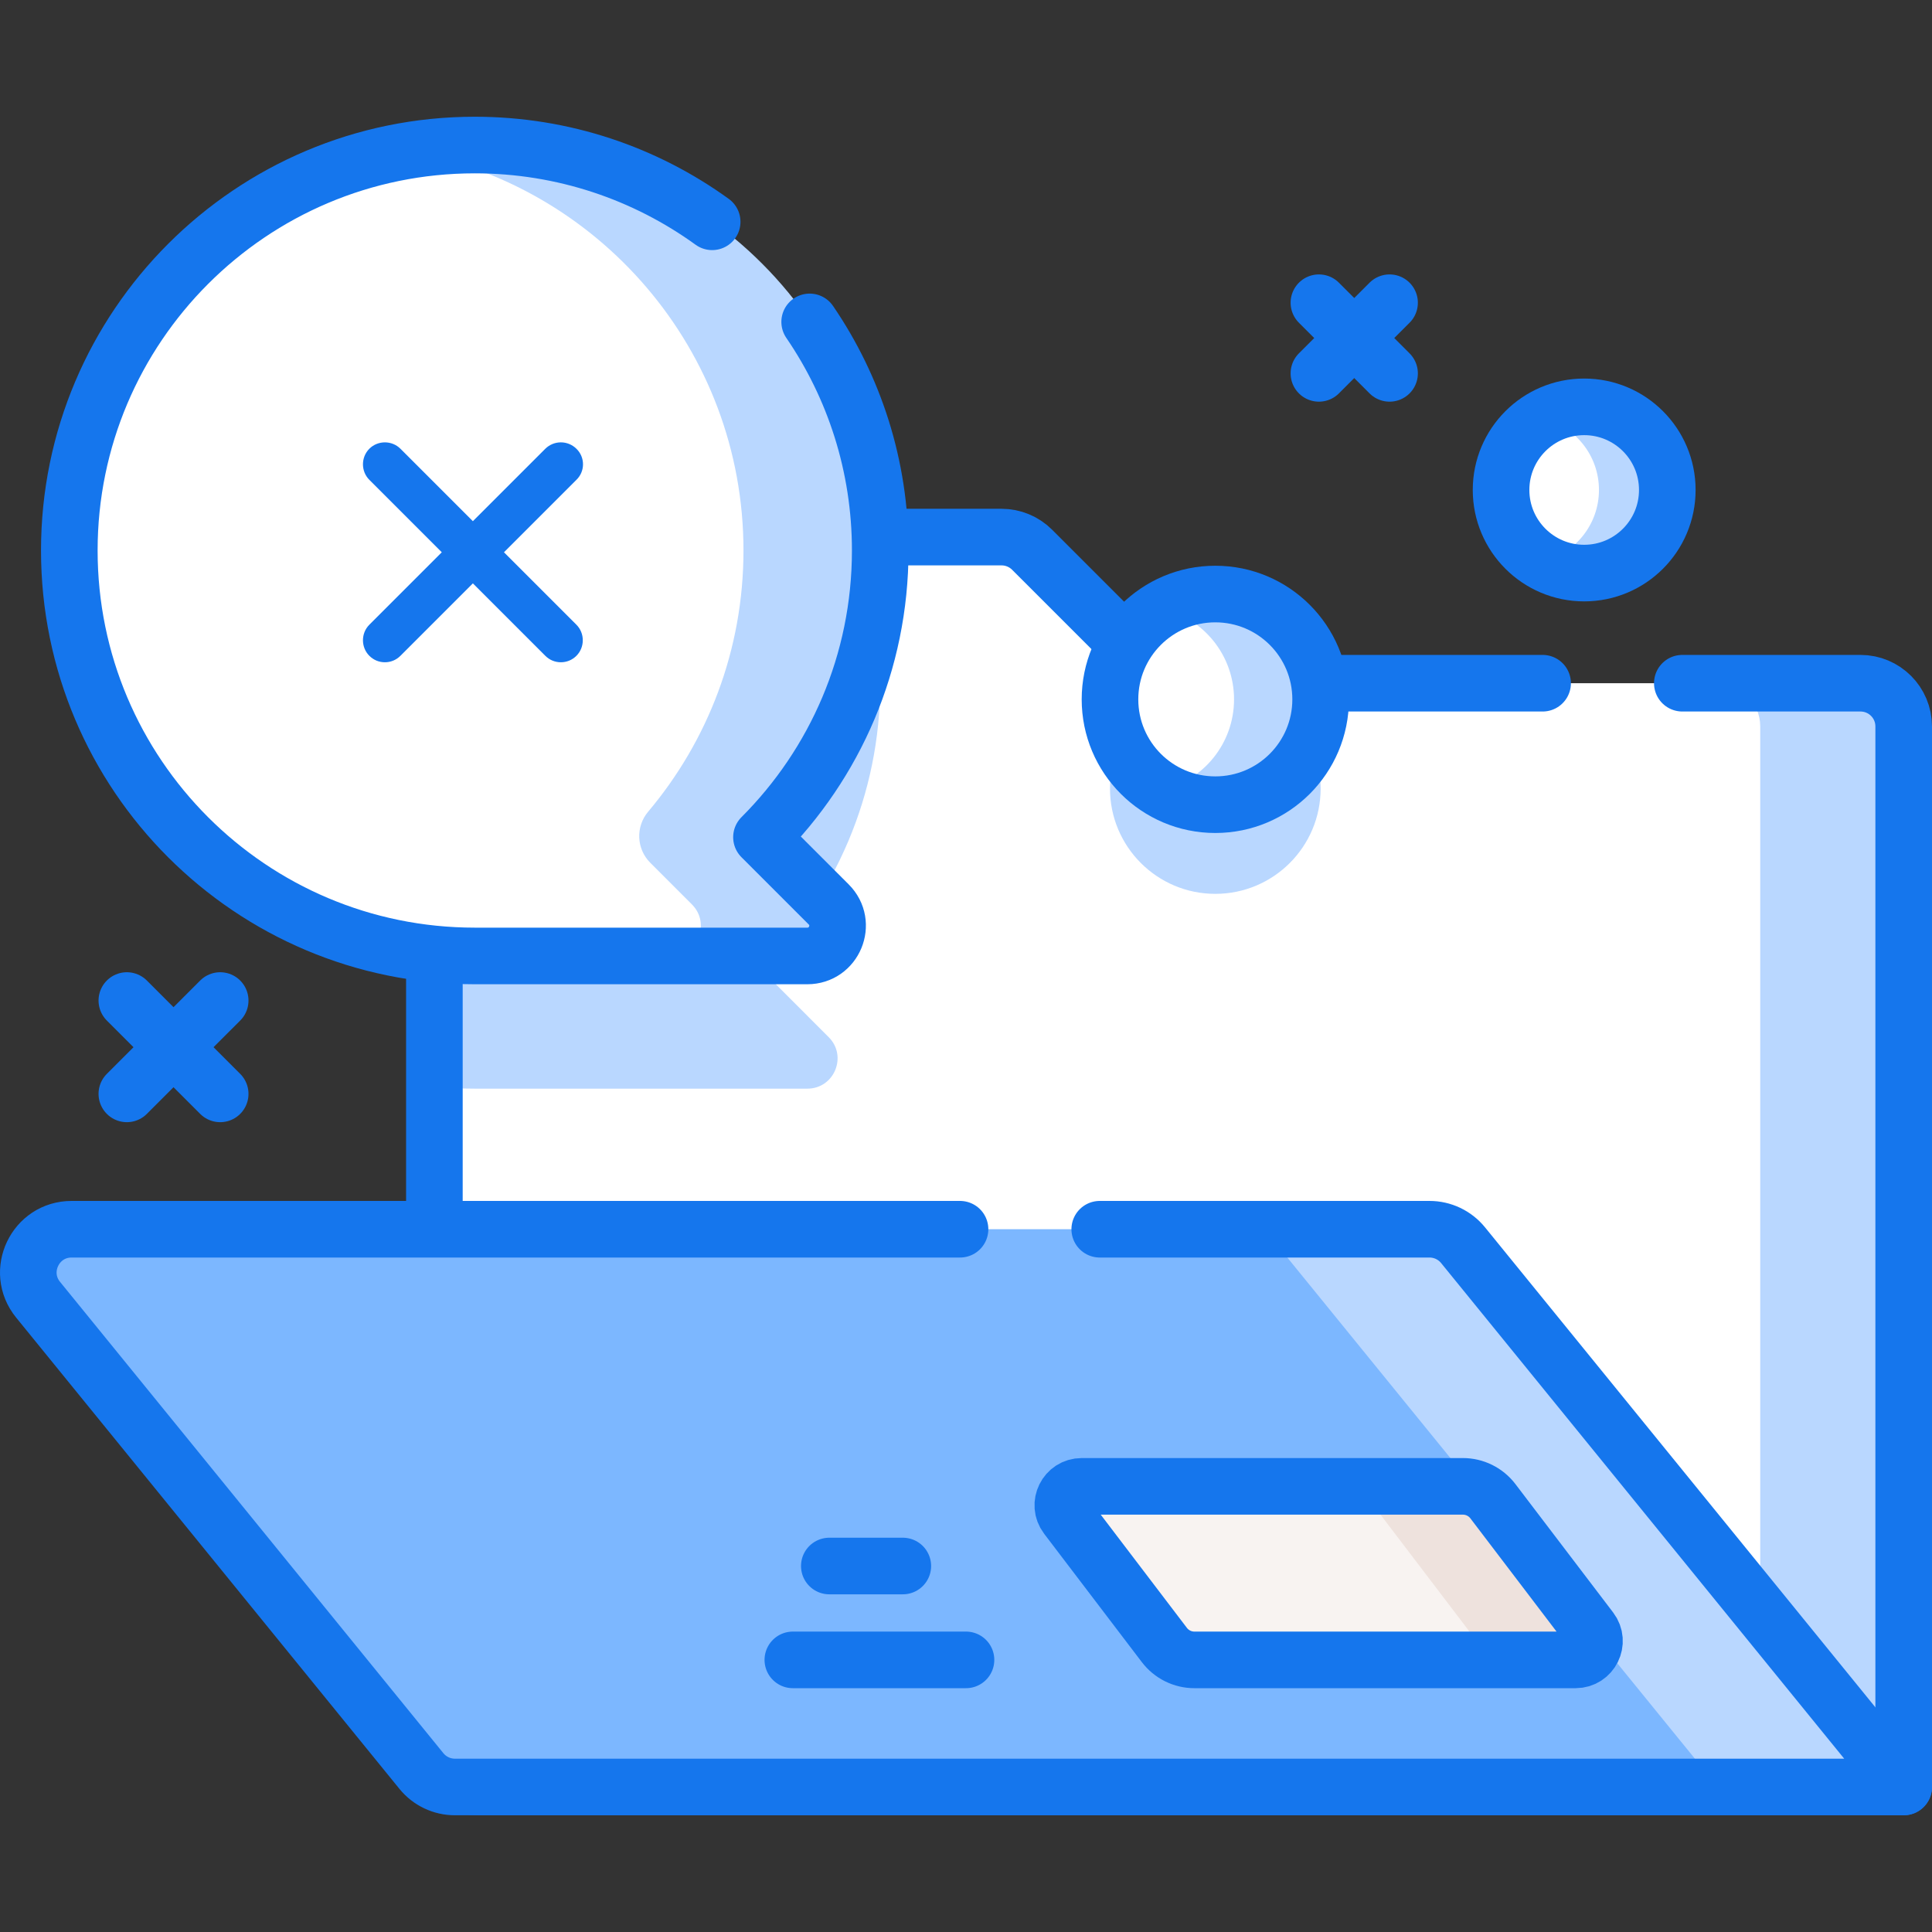 <svg width="511" height="511" viewBox="0 0 511 511" fill="none" xmlns="http://www.w3.org/2000/svg">
<rect x="0" y="0" width="511" height="511" fill="#333333" stroke="none"/>
<g clip-path="url(#clip0_962_5871)">
<path d="M503.513 192.129V472.639H126.322C120.005 472.639 114.895 467.519 114.895 461.212V153.485C114.895 147.167 120.005 142.057 126.322 142.057H264.911C267.935 142.057 270.839 143.255 272.985 145.401L304.942 177.358C307.088 179.504 309.992 180.701 313.026 180.701H492.086C498.393 180.701 503.513 185.821 503.513 192.129Z" fill="white"/>
<path d="M349.299 208.559C349.299 223.945 336.827 236.417 321.441 236.417C306.055 236.417 293.584 223.945 293.584 208.559C293.584 193.173 306.055 180.7 321.441 180.7C336.827 180.7 349.299 193.173 349.299 208.559Z" fill="#B9D7FF"/>
<path d="M219.18 274.317C224.211 279.337 220.658 287.94 213.541 287.94H125.574C121.971 287.94 118.408 287.761 114.895 287.421V153.484C114.895 147.166 120.005 142.056 126.322 142.056H225.638C230.269 154.043 232.814 167.077 232.814 180.7C232.814 210.312 220.807 237.12 201.405 256.532L219.18 274.317Z" fill="#B9D7FF"/>
<path d="M503.513 192.129V472.639H465.567V192.129C465.567 185.821 460.457 180.701 454.14 180.701H492.085C498.393 180.701 503.513 185.821 503.513 192.129Z" fill="#B9D7FF"/>
<path d="M408.008 180.705H313.024C309.993 180.705 307.086 179.501 304.943 177.358L272.986 145.402C271.925 144.341 270.665 143.499 269.279 142.925C267.893 142.351 266.407 142.055 264.907 142.055H126.319C120.009 142.055 114.893 147.17 114.893 153.482V461.212C114.893 467.521 120.009 472.637 126.319 472.637H503.512V192.132C503.512 185.82 498.396 180.705 492.087 180.705H444.962" stroke="#1576ED" stroke-width="14.971" stroke-miterlimit="10" stroke-linecap="round" stroke-linejoin="round"/>
<path d="M386.966 329.34L503.513 472.642H120.325C118.627 472.642 116.95 472.264 115.417 471.534C113.884 470.805 112.532 469.743 111.461 468.425L10.069 343.759C3.996 336.292 9.31 325.123 18.934 325.123H378.101C379.799 325.123 381.476 325.502 383.009 326.231C384.543 326.961 385.894 328.023 386.966 329.34Z" fill="#7CB7FF"/>
<path d="M503.513 472.638H454.369L337.828 329.339C336.756 328.023 335.405 326.961 333.872 326.231C332.339 325.5 330.663 325.12 328.965 325.117H378.099C381.542 325.117 384.796 326.674 386.962 329.339L503.513 472.638Z" fill="#B9D7FF"/>
<path d="M253.921 325.123H18.934C9.31 325.123 3.996 336.292 10.068 343.759L111.46 468.425C112.531 469.743 113.883 470.805 115.417 471.534C116.95 472.264 118.627 472.642 120.325 472.642H503.513L386.966 329.34C385.894 328.023 384.543 326.961 383.009 326.231C381.476 325.502 379.799 325.123 378.101 325.123H290.875" stroke="#1576ED" stroke-width="14.971" stroke-miterlimit="10" stroke-linecap="round" stroke-linejoin="round"/>
<path d="M416.733 439.029H315.913C314.375 439.029 312.858 438.674 311.481 437.991C310.103 437.308 308.902 436.316 307.97 435.093L282.133 401.143C279.632 397.858 281.975 393.13 286.103 393.13H386.925C388.462 393.13 389.979 393.485 391.356 394.168C392.734 394.851 393.935 395.843 394.866 397.066L420.704 431.017C423.204 434.302 420.862 439.029 416.733 439.029Z" fill="#F8F3F1"/>
<path d="M416.733 439.027H384.297C388.429 439.027 390.774 434.306 388.269 431.013L362.43 397.069C361.501 395.845 360.301 394.851 358.925 394.167C357.548 393.483 356.032 393.127 354.495 393.127H386.922C390.046 393.127 392.98 394.584 394.866 397.069L420.705 431.013C423.201 434.306 420.865 439.027 416.733 439.027Z" fill="#EEE2DD"/>
<path d="M416.733 439.029H315.913C314.375 439.029 312.858 438.674 311.481 437.991C310.103 437.308 308.902 436.316 307.97 435.093L282.133 401.143C279.632 397.858 281.975 393.13 286.103 393.13H386.925C388.462 393.13 389.979 393.485 391.356 394.168C392.734 394.851 393.935 395.843 394.866 397.066L420.704 431.017C423.205 434.302 420.862 439.029 416.733 439.029Z" stroke="#1576ED" stroke-width="14.971" stroke-miterlimit="10" stroke-linecap="round" stroke-linejoin="round"/>
<path d="M255.499 439.027H209.702" stroke="#1576ED" stroke-width="14.971" stroke-miterlimit="10" stroke-linecap="round" stroke-linejoin="round"/>
<path d="M238.787 414.2H219.348" stroke="#1576ED" stroke-width="14.971" stroke-miterlimit="10" stroke-linecap="round" stroke-linejoin="round"/>
<path d="M232.814 145.601C232.814 86.374 184.801 38.361 125.574 38.361C66.403 38.361 18.333 86.43 18.334 145.602C18.335 204.829 66.348 252.841 125.574 252.841H213.54C220.653 252.841 224.215 244.242 219.185 239.213L201.403 221.432C220.81 202.025 232.814 175.214 232.814 145.601Z" fill="white"/>
<path d="M152.456 118.689C151.361 117.607 149.884 117 148.344 117C146.805 117 145.328 117.607 144.233 118.689L125.072 137.85L105.91 118.689C103.661 116.439 99.937 116.439 97.687 118.689C95.438 120.939 95.438 124.662 97.687 126.912L116.848 146.073L97.687 165.234C95.438 167.484 95.438 171.208 97.687 173.457C98.851 174.621 100.325 175.164 101.799 175.164C103.273 175.164 104.747 174.621 105.91 173.457L125.072 154.296L144.233 173.457C145.396 174.621 146.87 175.164 148.344 175.164C149.818 175.164 151.292 174.621 152.456 173.457C154.705 171.208 154.705 167.484 152.456 165.234L133.295 146.073L152.456 126.912C154.783 124.662 154.783 120.939 152.456 118.689Z" fill="#1576ED"/>
<path d="M219.18 239.217C224.211 244.247 220.658 252.84 213.541 252.84H177.372C184.478 252.84 188.041 244.247 183.011 239.217L171.985 228.184C168.317 224.514 168.085 218.656 171.428 214.69C187.16 196.03 196.645 171.92 196.645 145.6C196.645 92.544 158.11 48.48 107.499 39.887C112.459 39.04 117.472 38.544 122.502 38.403C182.476 36.715 231.801 83.784 232.799 143.775C233.304 174.109 221.205 201.631 201.405 221.432L219.18 239.217Z" fill="#B9D7FF"/>
<path d="M188.364 58.665C170.713 45.895 149.025 38.361 125.574 38.361C66.402 38.361 18.333 86.43 18.334 145.602C18.334 204.829 66.347 252.841 125.573 252.841H213.54C220.653 252.841 224.215 244.242 219.185 239.213L201.403 221.431C220.81 202.025 232.814 175.214 232.814 145.601C232.814 123.171 225.923 102.354 214.15 85.14" stroke="#1576ED" stroke-width="14.971" stroke-miterlimit="10" stroke-linecap="round" stroke-linejoin="round"/>
<path d="M349.299 184.977C349.299 200.363 336.827 212.835 321.441 212.835C306.055 212.835 293.584 200.363 293.584 184.977C293.584 169.591 306.055 157.119 321.441 157.119C336.827 157.119 349.299 169.591 349.299 184.977Z" fill="white"/>
<path d="M349.297 184.974C349.297 200.365 336.822 212.841 321.443 212.841C316.471 212.852 311.589 211.519 307.312 208.984C318.247 206.463 326.395 196.673 326.395 184.974C326.395 173.287 318.26 163.484 307.325 160.964C311.6 158.438 316.477 157.11 321.443 157.119C336.822 157.119 349.297 169.595 349.297 184.974Z" fill="#B9D7FF"/>
<path d="M349.299 184.977C349.299 200.363 336.827 212.835 321.441 212.835C306.055 212.835 293.584 200.363 293.584 184.977C293.584 169.591 306.055 157.119 321.441 157.119C336.827 157.119 349.299 169.591 349.299 184.977Z" stroke="#1576ED" stroke-width="14.971" stroke-miterlimit="10" stroke-linecap="round" stroke-linejoin="round"/>
<path d="M440.989 129.592C440.989 141.734 431.146 151.575 419.005 151.575C406.864 151.575 397.021 141.734 397.021 129.592C397.021 117.45 406.864 107.608 419.005 107.608C431.146 107.608 440.989 117.45 440.989 129.592Z" fill="white"/>
<path d="M440.987 129.589C440.987 141.735 431.141 151.58 419.006 151.58C415.082 151.589 411.229 150.537 407.854 148.535C416.484 146.546 422.913 138.82 422.913 129.589C422.913 120.366 416.494 112.63 407.864 110.641C411.238 108.648 415.087 107.601 419.006 107.608C431.141 107.608 440.987 117.452 440.987 129.589Z" fill="#B9D7FF"/>
<path d="M440.989 129.592C440.989 141.734 431.146 151.575 419.005 151.575C406.864 151.575 397.021 141.734 397.021 129.592C397.021 117.45 406.864 107.608 419.005 107.608C431.146 107.608 440.989 117.45 440.989 129.592Z" stroke="#1576ED" stroke-width="14.971" stroke-miterlimit="10" stroke-linecap="round" stroke-linejoin="round"/>
<path d="M367.529 80.067L348.843 98.752" stroke="#1576ED" stroke-width="14.971" stroke-miterlimit="10" stroke-linecap="round" stroke-linejoin="round"/>
<path d="M367.529 98.752L348.843 80.067" stroke="#1576ED" stroke-width="14.971" stroke-miterlimit="10" stroke-linecap="round" stroke-linejoin="round"/>
<path d="M58.238 264.635L33.55 289.322" stroke="#1576ED" stroke-width="14.971" stroke-miterlimit="10" stroke-linecap="round" stroke-linejoin="round"/>
<path d="M58.238 289.322L33.55 264.635" stroke="#1576ED" stroke-width="14.971" stroke-miterlimit="10" stroke-linecap="round" stroke-linejoin="round"/>
</g>
<defs>
<clipPath id="clip0_962_5871">
<rect width="511" height="511" fill="white"/>
</clipPath>
</defs>
</svg>
